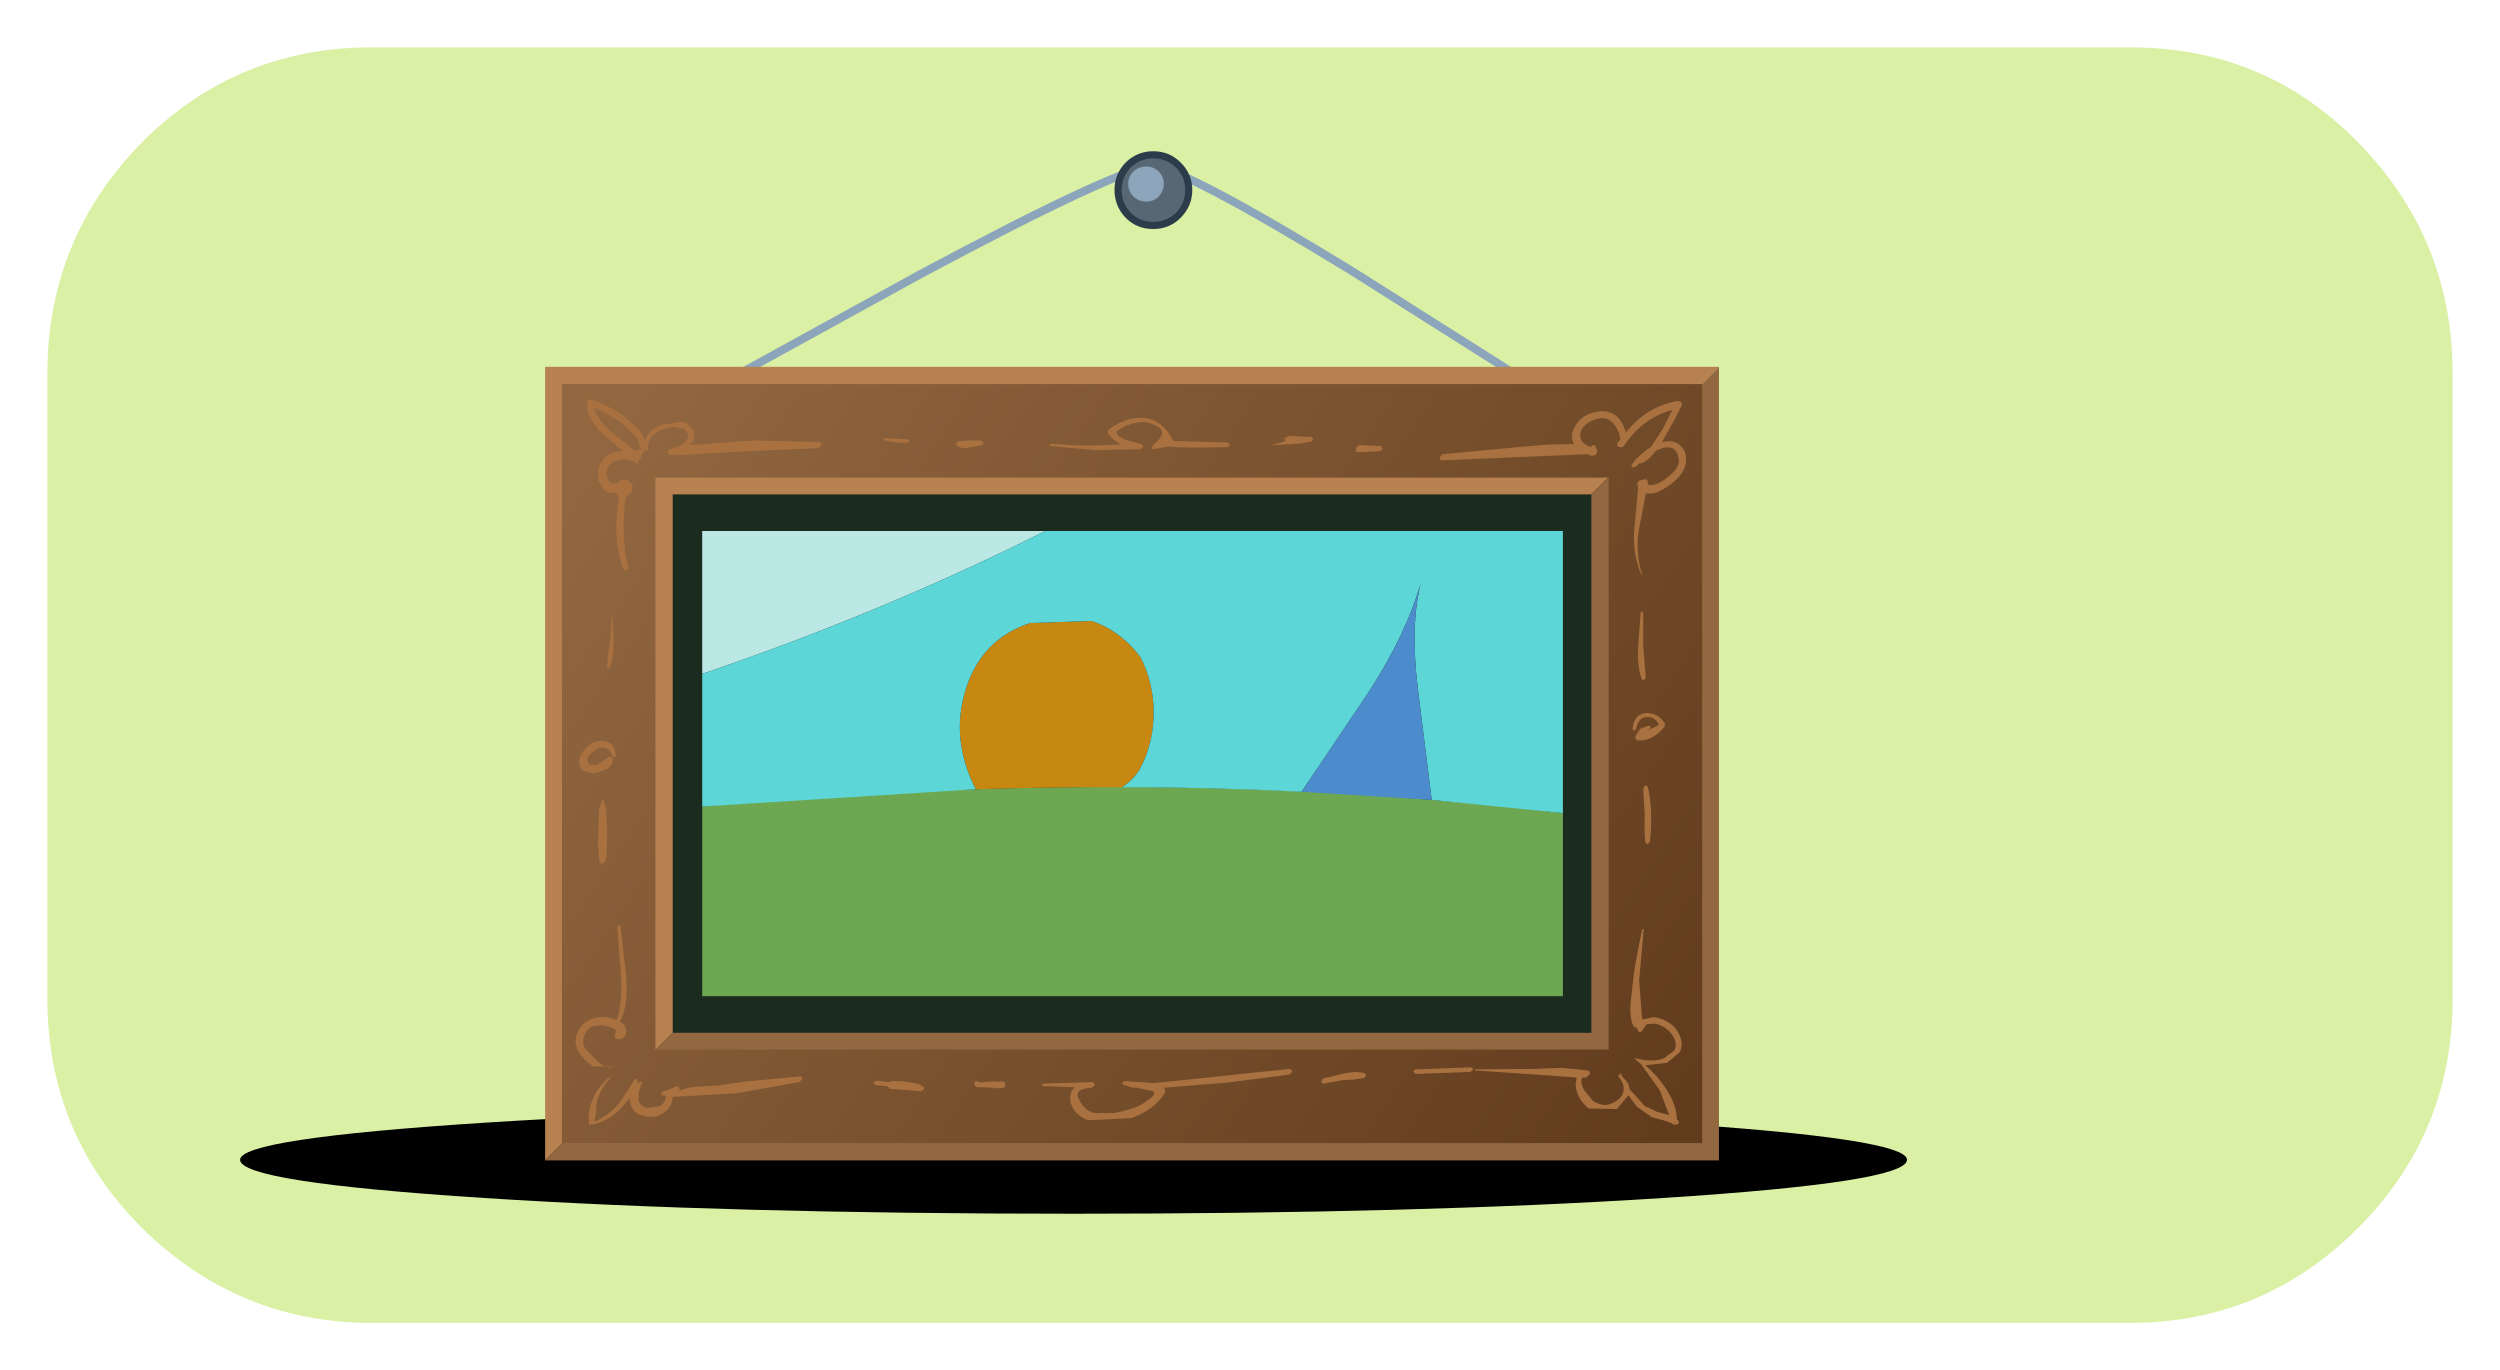 <?xml version="1.0" encoding="UTF-8" standalone="no"?>
<svg xmlns:ffdec="https://www.free-decompiler.com/flash" xmlns:xlink="http://www.w3.org/1999/xlink" ffdec:objectType="frame" height="37.6px" width="68.6px" xmlns="http://www.w3.org/2000/svg">
  <g transform="matrix(1.0, 0.0, 0.0, 1.0, 1.3, 1.3)">
    <use ffdec:characterId="908" height="35.0" transform="matrix(1.0, 0.0, 0.0, 1.0, 0.0, 0.0)" width="66.0" xlink:href="#shape0"/>
    <use ffdec:characterId="913" height="104.5" transform="matrix(0.279, 0.0, 0.0, 0.279, 5.288, 2.85)" width="164.0" xlink:href="#sprite0"/>
  </g>
  <defs>
    <g id="shape0" transform="matrix(1.0, 0.0, 0.0, 1.0, 0.0, 0.0)">
      <path d="M57.15 35.0 L8.9 35.0 Q5.25 35.0 2.6 32.4 0.0 29.8 0.0 26.1 L0.0 8.95 Q0.0 5.25 2.6 2.6 5.2 0.0 8.9 0.0 L57.15 0.0 Q60.85 0.0 63.4 2.6 66.0 5.25 66.0 8.95 L66.0 26.1 Q66.0 29.8 63.4 32.4 60.8 35.0 57.15 35.0" fill="#d9f0a5" fill-rule="evenodd" stroke="none"/>
    </g>
    <g id="sprite0" transform="matrix(1.0, 0.0, 0.0, 1.0, 82.0, 52.25)">
      <use ffdec:characterId="910" height="10.5" transform="matrix(1.0, 0.0, 0.0, 1.0, -82.0, 41.75)" width="164.0" xlink:href="#sprite1"/>
      <use ffdec:characterId="911" height="5.4" transform="matrix(1.0, 0.0, 0.0, 1.0, -64.5, 44.3)" width="128.95" xlink:href="#sprite2"/>
      <use ffdec:characterId="912" height="99.25" transform="matrix(1.0, 0.0, 0.0, 1.0, -52.0, -52.25)" width="115.45" xlink:href="#shape2"/>
    </g>
    <g id="sprite1" transform="matrix(1.0, 0.0, 0.0, 1.0, 0.0, 0.0)">
      <use ffdec:characterId="909" height="9.5" transform="matrix(1.104, 0.0, 0.0, 1.105, 0.0, 0.0)" width="148.5" xlink:href="#shape1"/>
    </g>
    <g id="shape1" transform="matrix(1.0, 0.0, 0.0, 1.0, 0.0, 0.0)">
      <path d="M148.5 4.7 Q148.5 6.7 126.75 8.1 105.0 9.5 74.25 9.5 43.5 9.5 21.75 8.1 0.0 6.7 0.0 4.7 0.0 2.8 21.75 1.4 43.6 0.0 74.25 0.0 104.9 0.0 126.75 1.4 148.5 2.8 148.5 4.7" fill="#000000" fill-rule="evenodd" stroke="none"/>
    </g>
    <g id="sprite2" transform="matrix(1.0, 0.0, 0.0, 1.0, 0.0, 0.0)">
      <use ffdec:characterId="909" height="9.5" transform="matrix(0.868, 0.0, 0.0, 0.568, 0.0, 0.0)" width="148.5" xlink:href="#shape1"/>
    </g>
    <g id="shape2" transform="matrix(1.0, 0.0, 0.0, 1.0, 52.0, 52.25)">
      <path d="M-34.75 -29.35 L-15.2 -40.1 Q4.9 -50.85 7.8 -50.75 10.7 -50.65 27.3 -40.5 L43.35 -30.35" fill="none" stroke="#8ca5bb" stroke-linecap="butt" stroke-linejoin="miter-clip" stroke-miterlimit="10.0" stroke-width="0.8"/>
      <path d="M53.45 37.8 L-41.9 37.8 -41.9 -20.6 53.45 -20.6 53.45 37.8" fill="#1b2b1e" fill-rule="evenodd" stroke="none"/>
      <path d="M50.9 -18.5 L-39.45 -18.5 -39.45 34.45 -52.0 47.0 -52.0 -31.05 63.45 -31.05 50.9 -18.5" fill="#b88250" fill-rule="evenodd" stroke="none"/>
      <path d="M63.45 -31.05 L63.45 47.0 -52.0 47.0 -39.45 34.45 50.9 34.45 50.9 -18.5 63.45 -31.05" fill="#936841" fill-rule="evenodd" stroke="none"/>
      <path d="M52.6 36.1 L52.6 -20.15 -41.15 -20.15 -41.15 36.1 52.6 36.1 M61.8 -29.35 L61.8 45.3 -50.35 45.3 -50.35 -29.35 61.8 -29.35" fill="url(#gradient0)" fill-rule="evenodd" stroke="none"/>
      <path d="M-42.8 -22.9 Q-42.55 -22.9 -42.5 -22.7 L-42.95 -24.1 -44.35 -25.45 Q-45.35 -26.2 -47.2 -27.05 -47.05 -26.0 -45.15 -24.35 L-43.1 -22.75 -42.8 -22.9 M-25.1 -23.65 Q-24.8 -23.65 -24.85 -23.35 L-25.15 -23.05 -32.05 -22.75 -39.0 -22.35 -39.2 -22.4 -39.75 -22.35 -40.0 -22.6 -39.8 -22.9 -38.95 -23.2 Q-38.25 -23.45 -38.0 -24.0 -37.8 -24.6 -38.35 -24.95 L-39.4 -25.15 Q-40.35 -25.05 -41.1 -24.55 -42.0 -23.9 -41.85 -23.0 -41.85 -22.85 -42.0 -22.8 L-42.2 -22.9 -42.4 -22.5 -42.45 -22.5 -42.65 -21.95 -42.8 -21.85 -42.85 -21.6 Q-42.85 -21.4 -43.0 -21.55 -43.7 -22.1 -44.7 -21.9 -45.75 -21.7 -45.95 -20.8 -46.05 -20.05 -45.55 -19.65 L-45.0 -19.55 -44.7 -19.85 -44.05 -19.95 Q-43.8 -20.0 -43.7 -19.7 -43.35 -19.55 -43.4 -19.15 -43.45 -18.7 -43.8 -18.45 L-44.1 -18.2 Q-44.55 -14.65 -43.85 -11.35 -43.75 -11.15 -44.0 -11.05 -44.25 -11.0 -44.3 -11.2 -45.4 -13.9 -44.75 -18.2 L-45.05 -18.7 Q-45.7 -18.5 -46.2 -18.95 L-46.8 -19.95 -46.75 -21.1 Q-46.15 -22.65 -44.55 -22.75 L-44.35 -22.75 -46.6 -24.7 Q-48.1 -26.35 -47.85 -27.55 -47.75 -28.0 -47.35 -27.8 -44.75 -26.85 -43.35 -25.4 -42.45 -24.65 -42.2 -23.75 -41.95 -24.7 -40.7 -25.3 L-38.6 -25.65 Q-37.95 -25.55 -37.55 -24.95 -37.2 -24.4 -37.45 -23.8 L-37.75 -23.35 -31.45 -23.8 -25.1 -23.65" fill="#a97140" fill-rule="evenodd" stroke="none"/>
      <path d="M-27.0 38.75 Q-26.7 38.7 -26.7 39.0 L-27.0 39.3 -33.2 40.4 -39.45 40.75 Q-39.5 41.7 -40.3 42.3 -41.15 42.9 -42.15 42.65 -43.4 42.45 -43.6 41.45 L-43.65 40.85 -44.6 41.95 Q-46.0 43.25 -47.25 43.45 L-47.6 43.5 -47.7 43.4 -47.65 43.3 Q-47.9 42.6 -47.35 41.05 -46.8 39.7 -45.6 38.75 L-45.55 38.85 Q-46.65 40.05 -46.95 41.4 L-47.0 42.3 -47.15 43.15 Q-45.95 42.8 -44.65 41.3 L-43.15 39.0 -43.0 39.0 -42.9 39.1 -42.95 39.45 -42.7 39.3 Q-42.4 39.15 -42.5 39.45 L-42.8 40.3 -42.8 41.2 Q-42.55 41.75 -41.9 41.85 L-40.7 41.65 Q-40.15 41.3 -40.1 40.65 L-40.55 40.6 Q-40.65 40.35 -40.4 40.25 L-40.2 40.15 -39.8 40.05 -39.75 40.05 -39.75 40.0 -39.15 39.75 Q-38.9 39.65 -38.8 39.9 -38.7 40.1 -38.9 40.25 -38.3 39.85 -37.05 39.75 L-35.05 39.65 -32.35 39.25 -27.0 38.75" fill="#a97140" fill-rule="evenodd" stroke="none"/>
      <path d="M-44.6 23.95 L-44.05 28.7 Q-43.75 31.75 -44.65 33.35 -44.15 33.65 -44.1 34.0 -43.8 34.75 -44.65 35.1 L-45.1 35.0 -45.15 34.6 Q-44.9 34.25 -45.15 34.1 L-45.25 34.1 -45.25 34.0 -46.35 33.7 -47.35 33.8 Q-48.0 34.15 -48.2 34.85 -48.4 35.55 -47.95 36.15 L-46.7 37.4 Q-45.75 38.1 -45.1 37.75 L-45.05 37.8 -47.3 37.75 Q-49.3 36.3 -48.95 34.85 -48.7 33.75 -47.75 33.25 -46.85 32.75 -45.75 32.95 L-44.95 33.2 Q-44.35 31.45 -44.55 28.65 L-44.9 24.0 -44.75 23.85 Q-44.65 23.8 -44.6 23.95" fill="#a97140" fill-rule="evenodd" stroke="none"/>
      <path d="M56.05 24.25 L55.6 29.3 55.9 33.15 57.05 32.9 Q59.0 33.25 59.6 34.75 59.95 35.6 59.6 36.35 L58.35 37.4 56.2 37.65 Q57.45 38.7 58.3 40.05 59.3 41.6 59.3 42.95 L59.4 43.05 Q59.6 43.25 59.4 43.45 L59.05 43.5 Q58.65 43.25 57.95 43.05 L56.85 42.75 55.35 41.7 54.55 40.6 53.4 41.95 50.65 41.9 Q49.45 40.95 49.35 39.55 L49.45 38.85 45.3 38.55 39.4 38.15 39.45 38.05 45.45 38.0 48.0 37.9 50.5 38.15 Q50.8 38.25 50.75 38.5 L50.4 38.85 50.0 38.85 Q49.75 39.3 50.2 40.1 L51.05 41.15 Q52.05 41.75 52.75 41.45 53.7 41.1 53.95 40.5 54.35 39.65 53.55 38.75 L53.55 38.6 53.7 38.6 53.75 38.6 53.7 38.5 Q53.7 38.35 53.8 38.45 L54.0 38.85 Q54.65 39.4 54.65 40.0 L56.15 41.65 57.3 42.2 58.55 42.55 57.65 40.15 55.8 37.55 55.15 37.0 55.2 36.95 Q56.95 37.4 58.05 36.95 L59.05 36.2 Q59.35 35.65 59.05 35.0 58.5 33.9 57.2 33.55 L56.35 33.6 55.85 34.3 55.7 34.4 55.5 34.3 55.4 34.0 55.05 33.8 Q54.65 33.05 54.75 31.65 L55.0 29.35 Q55.15 27.9 55.45 26.55 L55.45 26.5 55.9 24.25 56.05 24.25" fill="#a97140" fill-rule="evenodd" stroke="none"/>
      <path d="M43.35 -22.15 L36.2 -21.85 Q35.95 -21.85 36.0 -22.15 L36.25 -22.45 44.75 -23.25 46.65 -23.4 49.2 -23.45 Q48.9 -23.95 49.05 -24.65 49.6 -26.25 51.3 -26.6 53.25 -27.0 54.05 -25.25 L54.3 -24.6 Q56.4 -27.2 59.45 -27.7 L59.75 -27.55 59.8 -27.55 59.8 -27.5 59.75 -27.15 59.1 -25.9 57.85 -23.65 58.2 -23.7 Q59.1 -23.85 59.7 -23.25 60.3 -22.7 60.2 -21.75 60.15 -20.9 59.35 -20.05 58.65 -19.35 57.75 -18.9 57.1 -18.5 56.25 -18.6 L55.5 -14.6 Q55.3 -12.4 55.9 -10.6 L55.85 -10.55 Q55.0 -12.4 55.1 -14.8 L55.5 -19.15 55.4 -19.55 55.6 -19.85 56.2 -20.0 Q56.5 -19.95 56.45 -19.55 L56.45 -19.45 Q57.15 -19.3 57.95 -19.85 59.65 -21.0 59.5 -21.95 59.25 -23.75 57.25 -22.8 56.3 -21.55 55.6 -21.55 L55.25 -21.2 54.95 -21.15 Q54.75 -21.25 54.9 -21.45 L55.2 -21.85 55.2 -21.9 55.55 -22.2 Q56.1 -22.75 56.75 -23.15 L57.9 -24.9 58.85 -26.8 Q56.0 -26.05 54.15 -23.35 54.0 -23.05 53.65 -23.15 53.3 -23.25 53.5 -23.6 L53.75 -23.9 Q53.7 -24.7 53.05 -25.5 52.3 -26.35 50.95 -25.75 49.8 -25.15 49.8 -24.35 49.75 -23.55 50.85 -23.15 L50.95 -23.3 51.25 -23.35 51.5 -22.7 51.3 -22.35 50.9 -22.3 50.5 -22.45 43.35 -22.15" fill="#a97140" fill-rule="evenodd" stroke="none"/>
      <path d="M-16.25 -23.9 L-16.15 -23.75 -16.35 -23.6 -17.45 -23.6 -18.6 -23.8 -18.7 -23.95 -18.55 -24.05 -16.25 -23.9" fill="#a97140" fill-rule="evenodd" stroke="none"/>
      <path d="M-9.05 -23.8 L-8.9 -23.6 Q-8.9 -23.45 -9.05 -23.35 L-10.6 -23.05 Q-11.5 -23.05 -11.55 -23.55 L-11.45 -23.7 -10.4 -23.8 -9.05 -23.8" fill="#a97140" fill-rule="evenodd" stroke="none"/>
      <path d="M6.65 -23.45 L6.85 -23.2 6.55 -22.95 2.1 -22.85 -2.3 -23.25 -2.4 -23.4 -2.25 -23.5 Q0.05 -23.2 4.65 -23.4 3.9 -23.8 3.35 -24.5 L3.35 -24.7 3.45 -24.9 Q5.4 -26.25 7.05 -26.0 8.8 -25.75 9.8 -23.75 L15.2 -23.6 15.35 -23.4 15.15 -23.15 Q10.8 -23.05 9.25 -23.2 L7.9 -22.95 Q7.65 -22.9 7.65 -23.15 L7.9 -23.45 Q9.8 -25.0 7.05 -25.6 5.6 -25.65 4.4 -24.85 3.8 -24.4 5.15 -23.85 L6.65 -23.45" fill="#a97140" fill-rule="evenodd" stroke="none"/>
      <path d="M23.4 -24.15 L23.55 -23.9 23.35 -23.7 22.5 -23.55 22.3 -23.5 19.55 -23.35 19.55 -23.4 20.75 -23.7 20.75 -24.05 21.15 -24.25 23.4 -24.15" fill="#a97140" fill-rule="evenodd" stroke="none"/>
      <path d="M30.2 -23.25 L30.4 -23.0 30.15 -22.75 28.0 -22.65 Q27.65 -22.65 27.75 -23.0 27.85 -23.35 28.15 -23.35 L30.2 -23.25" fill="#a97140" fill-rule="evenodd" stroke="none"/>
      <path d="M-14.85 39.7 Q-14.65 39.8 -14.8 40.05 L-15.1 40.2 -18.1 39.95 -18.35 39.7 -19.55 39.6 -19.7 39.35 -19.45 39.15 -18.2 39.3 -17.9 39.2 Q-15.7 39.2 -14.85 39.7" fill="#a97140" fill-rule="evenodd" stroke="none"/>
      <path d="M-7.0 39.25 Q-6.75 39.25 -6.75 39.55 -6.75 39.9 -7.1 39.9 L-7.8 39.9 -7.9 39.85 -9.55 39.8 -9.7 39.7 Q-9.9 39.3 -9.65 39.2 L-9.1 39.35 -8.45 39.25 -7.0 39.25" fill="#a97140" fill-rule="evenodd" stroke="none"/>
      <path d="M21.25 38.0 L21.5 38.25 21.25 38.55 15.1 39.35 8.9 39.85 9.0 40.25 Q8.1 41.95 5.65 42.85 L1.4 43.05 Q0.15 42.6 -0.25 41.5 -0.6 40.45 0.1 39.8 L-3.05 39.7 -3.15 39.55 -3.0 39.45 1.85 39.3 2.1 39.55 1.8 39.85 Q-0.15 39.95 0.55 41.1 1.2 42.25 2.1 42.35 L3.9 42.35 Q6.1 41.95 7.05 41.25 8.2 40.5 7.8 40.2 L6.15 39.85 5.8 39.85 5.65 39.8 4.85 39.55 4.75 39.4 4.95 39.2 7.9 39.4 14.55 38.7 21.25 38.0" fill="#a97140" fill-rule="evenodd" stroke="none"/>
      <path d="M26.8 38.4 L27.7 38.3 28.6 38.4 28.75 38.65 28.55 38.9 27.55 39.05 26.5 39.1 24.55 39.45 24.3 39.3 24.5 38.95 26.8 38.4" fill="#a97140" fill-rule="evenodd" stroke="none"/>
      <path d="M39.05 37.85 Q39.25 37.9 39.25 38.1 L39.0 38.3 33.6 38.5 33.4 38.3 Q33.45 38.05 33.65 38.05 L39.05 37.85" fill="#a97140" fill-rule="evenodd" stroke="none"/>
      <path d="M-45.4 -6.55 L-45.25 -4.0 Q-45.25 -2.45 -45.65 -1.5 L-45.8 -1.4 -45.9 -1.5 -45.8 -2.85 -45.6 -4.2 -45.45 -6.55 -45.4 -6.55" fill="#a97140" fill-rule="evenodd" stroke="none"/>
      <path d="M-48.65 7.8 Q-48.6 7.1 -48.05 6.5 -47.45 5.85 -46.75 5.75 -45.2 5.6 -45.05 7.15 L-45.2 7.35 -45.4 7.25 Q-45.55 6.7 -45.95 6.5 -46.35 6.3 -46.85 6.5 L-47.55 7.0 Q-47.95 7.45 -47.8 7.8 -47.7 8.25 -46.9 8.1 L-45.75 7.35 -45.5 7.3 -45.35 7.5 Q-45.3 8.1 -46.0 8.55 L-47.25 8.95 -48.2 8.7 Q-48.7 8.35 -48.65 7.8" fill="#a97140" fill-rule="evenodd" stroke="none"/>
      <path d="M-46.7 12.45 L-46.45 11.7 -46.45 11.6 -46.25 11.6 -46.25 11.65 -46.2 11.7 -46.0 12.5 -45.9 14.35 Q-45.9 16.95 -46.05 17.55 L-46.35 17.8 Q-46.6 17.85 -46.65 17.65 L-46.8 15.95 -46.75 14.25 -46.7 12.45" fill="#a97140" fill-rule="evenodd" stroke="none"/>
      <path d="M55.3 4.6 L55.1 4.75 54.95 4.6 Q55.05 3.15 56.25 3.0 57.45 2.95 58.15 4.05 L58.1 4.35 Q56.95 5.75 55.55 5.7 55.15 5.7 55.25 5.25 L55.7 4.55 56.5 4.25 56.7 4.3 56.7 4.5 56.4 4.75 57.55 4.15 Q57.2 3.4 56.4 3.4 55.5 3.4 55.3 4.6" fill="#a97140" fill-rule="evenodd" stroke="none"/>
      <path d="M55.5 -3.6 L55.75 -6.9 55.85 -7.0 56.0 -6.9 56.0 -3.6 56.25 -0.45 56.05 -0.25 Q55.9 -0.15 55.85 -0.35 55.4 -1.55 55.5 -3.6" fill="#a97140" fill-rule="evenodd" stroke="none"/>
      <path d="M56.45 10.25 Q57.0 12.6 56.65 15.7 L56.4 15.9 56.2 15.7 Q56.1 14.9 56.15 13.05 L56.0 10.4 56.2 10.1 56.45 10.25" fill="#a97140" fill-rule="evenodd" stroke="none"/>
      <path d="M48.1 12.85 L48.1 30.85 -36.55 30.85 -36.55 12.2 Q8.05 8.05 48.1 12.85" fill="#6da751" fill-rule="evenodd" stroke="none"/>
      <path d="M-4.3 -5.85 L1.75 -6.05 Q4.6 -5.1 6.55 -2.5 7.85 0.0 7.85 2.95 7.85 5.9 6.55 8.4 6.05 9.4 4.75 10.3 -1.25 10.25 -9.65 10.5 -12.15 5.6 -10.65 0.75 -9.15 -4.25 -4.3 -5.85" fill="#c78812" fill-rule="evenodd" stroke="none"/>
      <path d="M-36.55 -0.85 L-36.55 -14.9 -2.8 -14.9 Q-18.75 -6.9 -36.55 -0.85" fill="#bbe7e5" fill-rule="evenodd" stroke="none"/>
      <path d="M6.55 -2.5 Q4.6 -5.1 1.75 -6.05 L-4.3 -5.85 Q-9.15 -4.25 -10.65 0.75 -12.15 5.6 -9.65 10.5 L-36.55 12.2 -36.55 -0.85 Q-18.75 -6.9 -2.8 -14.9 L48.1 -14.9 48.1 12.85 35.2 11.55 33.85 0.75 Q33.05 -5.65 34.15 -9.9 32.75 -4.85 29.0 0.95 L22.4 10.75 Q13.55 10.3 4.75 10.3 6.05 9.4 6.55 8.4 7.85 5.9 7.85 2.95 7.85 0.0 6.55 -2.5" fill="#5dd6d8" fill-rule="evenodd" stroke="none"/>
      <path d="M33.85 0.75 L35.2 11.55 22.4 10.75 29.0 0.95 Q32.75 -4.85 34.15 -9.9 33.05 -5.65 33.85 0.75" fill="#4c8ccc" fill-rule="evenodd" stroke="none"/>
      <path d="M10.5 -51.15 Q11.65 -50.0 11.65 -48.45 11.65 -46.85 10.5 -45.7 9.4 -44.6 7.8 -44.6 6.2 -44.6 5.1 -45.7 4.0 -46.85 4.0 -48.45 4.0 -50.0 5.1 -51.15 6.25 -52.25 7.8 -52.25 9.4 -52.25 10.5 -51.15" fill="#2d3c4a" fill-rule="evenodd" stroke="none"/>
      <path d="M5.6 -50.65 Q6.55 -51.55 7.8 -51.55 9.1 -51.55 10.05 -50.65 10.95 -49.75 10.95 -48.45 10.95 -47.15 10.05 -46.2 9.1 -45.3 7.8 -45.3 6.5 -45.3 5.6 -46.2 4.7 -47.15 4.7 -48.45 4.7 -49.7 5.6 -50.65" fill="#586774" fill-rule="evenodd" stroke="none"/>
      <path d="M7.1 -50.75 Q7.85 -50.75 8.35 -50.25 8.85 -49.75 8.85 -49.05 8.85 -48.35 8.35 -47.8 7.85 -47.3 7.1 -47.3 6.4 -47.3 5.85 -47.8 5.35 -48.35 5.35 -49.05 5.35 -49.75 5.85 -50.25 6.4 -50.75 7.1 -50.75" fill="#8ca5bb" fill-rule="evenodd" stroke="none"/>
    </g>
    <linearGradient gradientTransform="matrix(0.067, 0.045, 0.045, -0.067, 6.9, 8.8)" gradientUnits="userSpaceOnUse" id="gradient0" spreadMethod="pad" x1="-819.2" x2="819.2">
      <stop offset="0.0" stop-color="#936841"/>
      <stop offset="1.0" stop-color="#603b1c"/>
    </linearGradient>
  </defs>
</svg>
